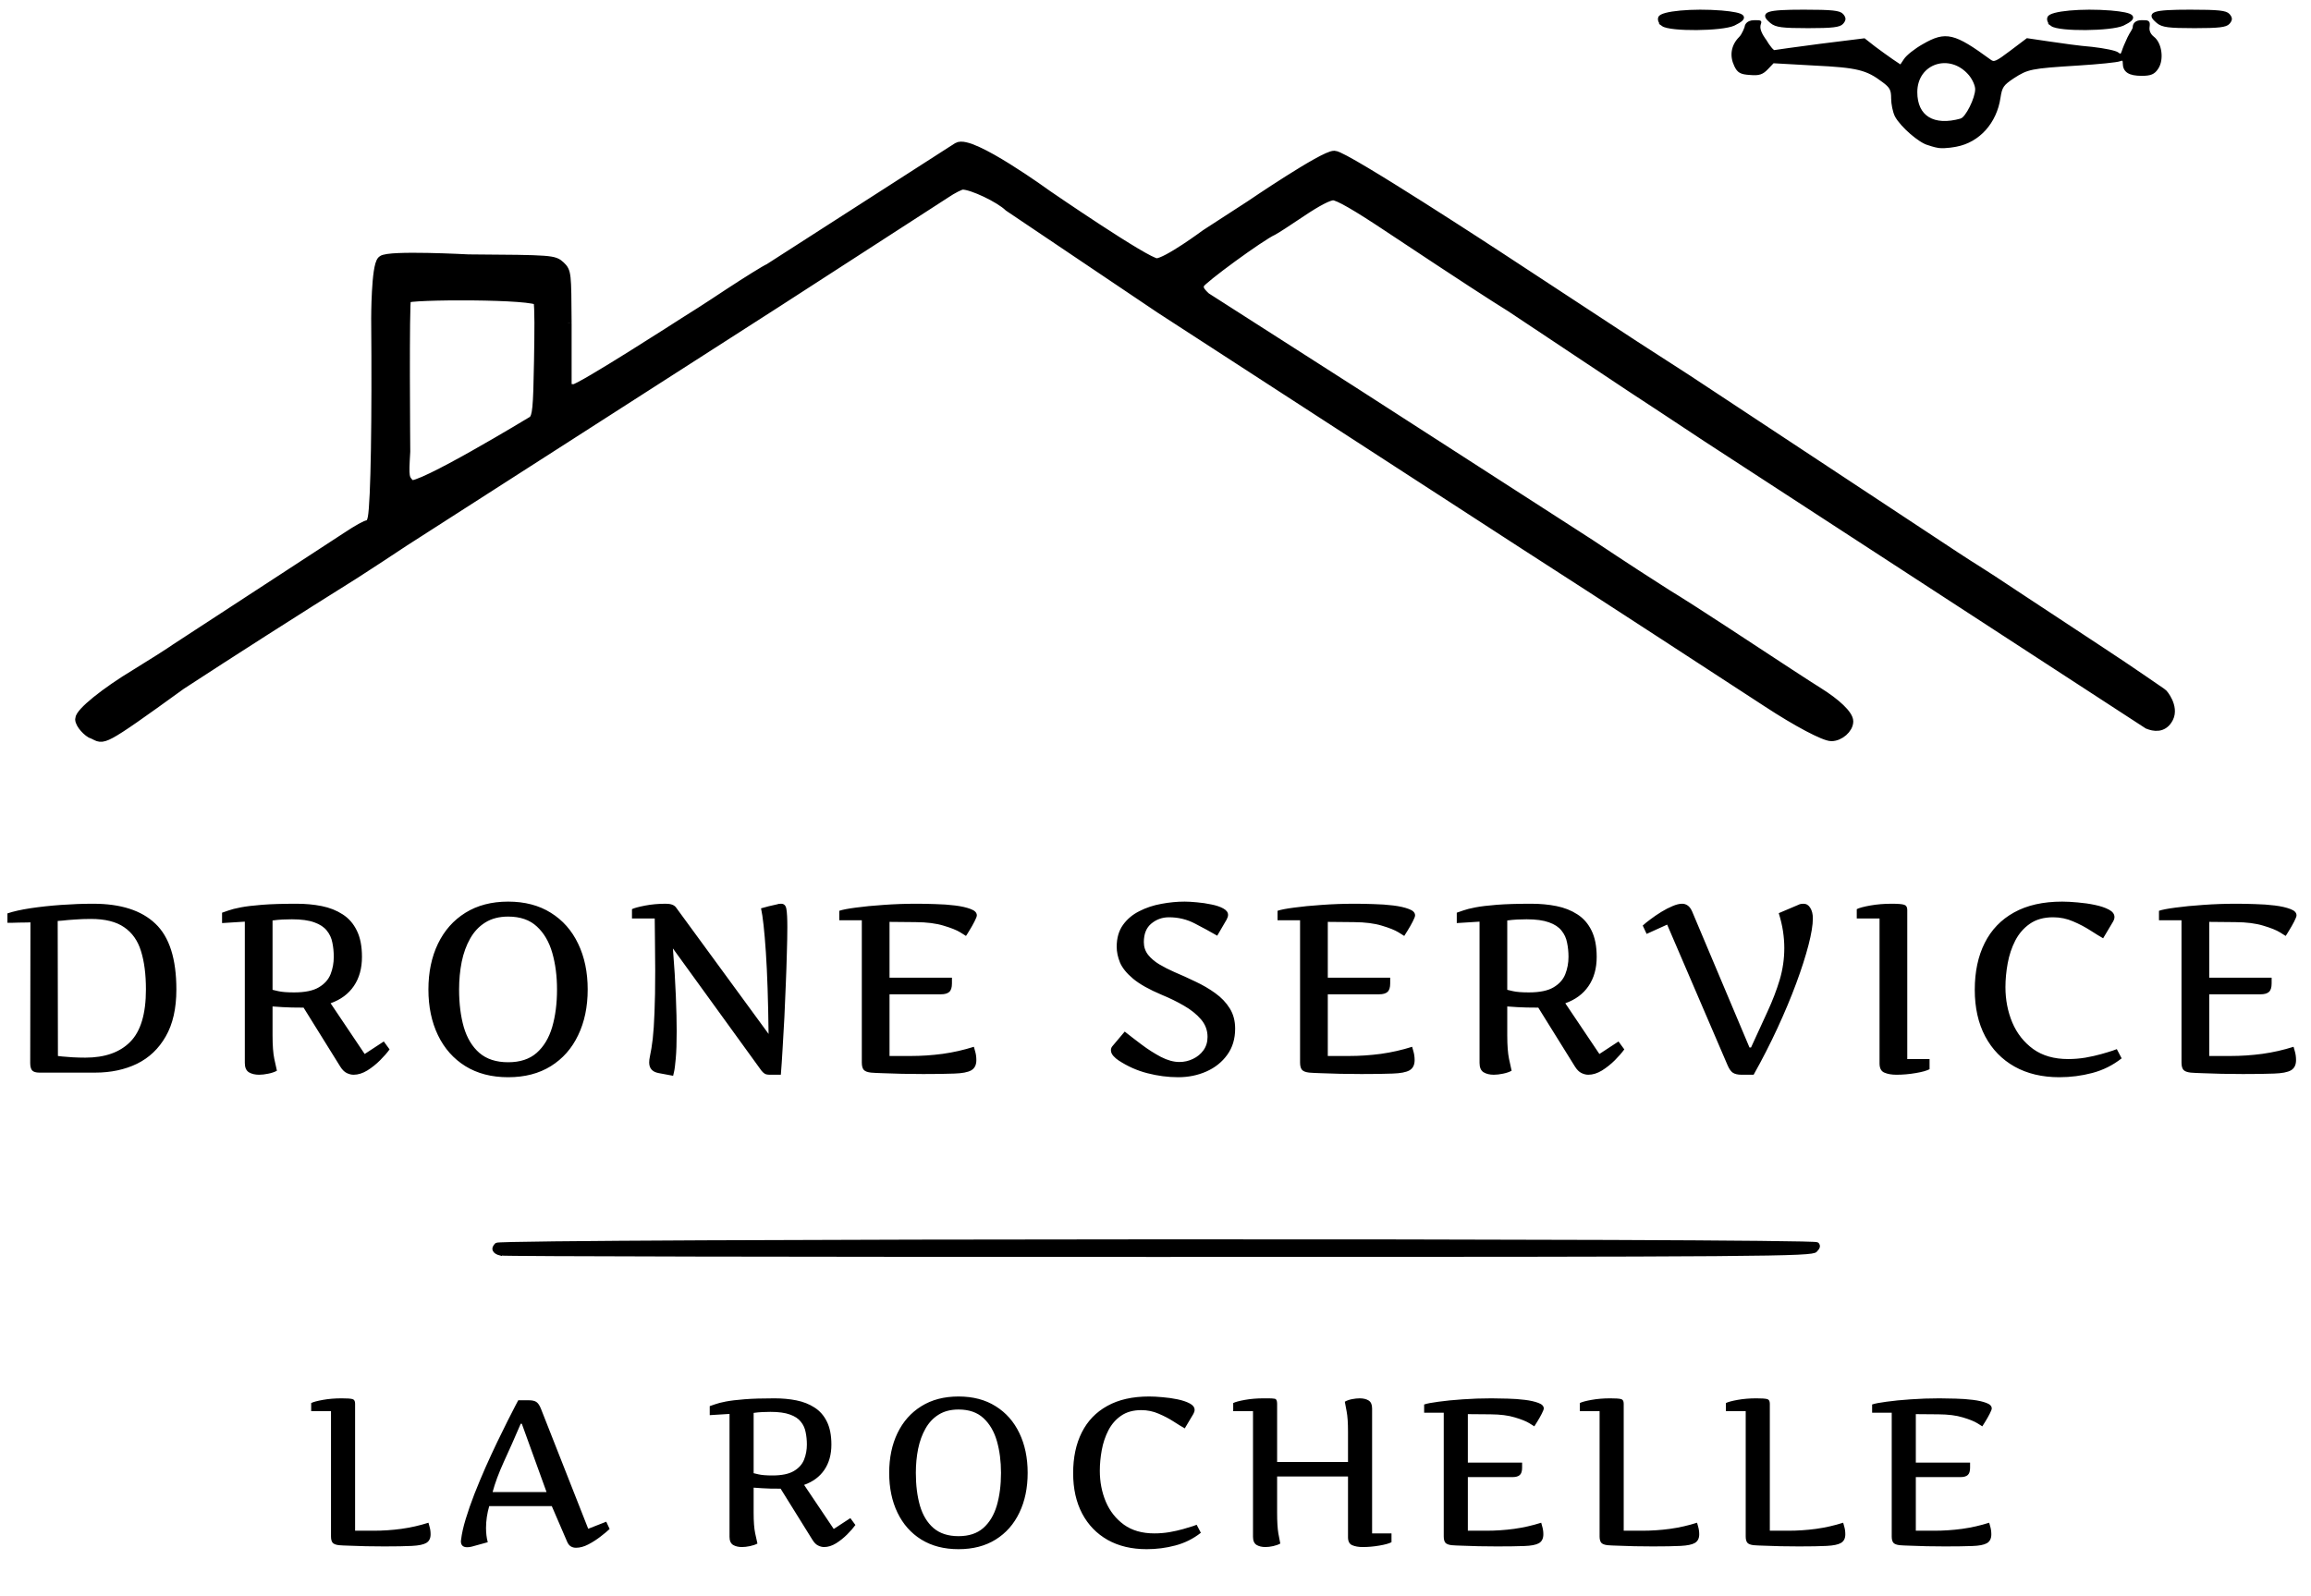 <svg width="110" height="76" viewBox="0 0 110 76" fill="none" xmlns="http://www.w3.org/2000/svg">
<path fill-rule="evenodd" clip-rule="evenodd" d="M4.453 34.952C4.178 34.852 3.828 34.452 3.828 34.242C3.828 33.942 5.018 32.977 6.488 32.092C7.248 31.627 8.113 31.077 8.388 30.882L16.518 25.577C17.008 25.252 17.458 24.992 17.543 25.012C17.628 25.027 17.718 24.862 17.758 24.637C17.898 23.837 17.958 19.987 17.918 15.162C17.918 15.162 17.918 12.677 18.203 12.417C18.488 12.157 22.293 12.362 22.293 12.362C26.303 12.387 26.358 12.402 26.658 12.677C26.943 12.952 26.943 12.992 26.958 15.396L26.958 15.402V18.202C26.958 18.487 27.008 18.542 27.323 18.542C27.638 18.542 32.578 15.357 32.578 15.357C32.813 15.217 33.753 14.617 34.668 14.007C35.583 13.407 36.468 12.857 36.618 12.797C36.618 12.797 44.983 7.417 45.588 7.032C46.193 6.647 49.848 9.307 49.848 9.307C49.848 9.307 54.563 12.547 55.053 12.547C55.543 12.547 57.403 11.167 57.403 11.167L59.523 9.792C59.523 9.792 63.013 7.417 63.513 7.427C64.013 7.437 71.348 12.242 71.348 12.242L77.773 16.457L80.298 18.087L91.553 25.517C92.593 26.207 93.693 26.932 94.018 27.127C94.343 27.327 95.183 27.877 95.893 28.352C96.603 28.817 98.418 30.017 99.928 31.012C101.443 32.002 102.833 32.982 102.893 33.012C102.953 33.042 103.453 33.667 103.203 34.167C102.953 34.667 102.518 34.567 102.253 34.462L81.293 20.822C79.993 19.957 78.353 18.882 77.668 18.432L71.913 14.602C71.028 14.052 69.773 13.242 66.173 10.852C64.563 9.777 63.708 9.287 63.458 9.287C63.233 9.287 62.683 9.572 61.933 10.077C61.283 10.517 60.683 10.902 60.583 10.952C60.008 11.202 57.173 13.277 57.083 13.502C56.998 13.727 57.058 13.867 57.383 14.167L64.438 18.682L75.653 25.907C77.168 26.922 78.813 27.982 79.313 28.297C79.813 28.597 81.078 29.407 82.128 30.097C84.828 31.872 86.078 32.687 86.513 32.957C87.398 33.507 87.963 34.057 87.963 34.347C87.963 34.672 87.553 35.037 87.173 35.037C86.848 35.037 85.563 34.362 84.138 33.427C76.238 28.277 73.738 26.667 72.638 25.962L55.253 14.687L48.033 9.827C47.593 9.402 46.283 8.777 45.818 8.777C45.708 8.777 45.328 8.967 44.983 9.202L36.908 14.422L19.228 25.767C18.628 26.167 17.563 26.867 16.878 27.307C14.078 29.057 10.953 31.057 8.603 32.592C4.703 35.417 4.953 35.167 4.453 34.942V34.952ZM25.668 17.197C25.628 19.472 25.593 19.812 25.393 20.037C25.393 20.037 19.843 23.407 19.528 23.097C19.213 22.787 19.203 22.747 19.278 21.497C19.278 21.497 19.218 14.367 19.318 14.182C19.418 13.997 25.583 13.977 25.643 14.322C25.703 14.667 25.693 15.757 25.668 17.197Z" fill="black"/>
<path d="M26.958 15.402C26.958 16.752 26.958 18.002 26.958 18.202M26.958 15.402L26.958 15.396M26.958 15.402V18.202M26.958 15.402C26.958 15.4 26.958 15.398 26.958 15.396M26.958 18.202C26.958 18.487 27.008 18.542 27.323 18.542C27.638 18.542 32.578 15.357 32.578 15.357C32.813 15.217 33.753 14.617 34.668 14.007C35.583 13.407 36.468 12.857 36.618 12.797C36.618 12.797 44.983 7.417 45.588 7.032C46.193 6.647 49.848 9.307 49.848 9.307C49.848 9.307 54.563 12.547 55.053 12.547C55.543 12.547 57.403 11.167 57.403 11.167L59.523 9.792C59.523 9.792 63.013 7.417 63.513 7.427C64.013 7.437 71.348 12.242 71.348 12.242L77.773 16.457L80.298 18.087L91.553 25.517C92.593 26.207 93.693 26.932 94.018 27.127C94.343 27.327 95.183 27.877 95.893 28.352C96.603 28.817 98.418 30.017 99.928 31.012C101.443 32.002 102.833 32.982 102.893 33.012C102.953 33.042 103.453 33.667 103.203 34.167C102.953 34.667 102.518 34.567 102.253 34.462L81.293 20.822C79.993 19.957 78.353 18.882 77.668 18.432L71.913 14.602C71.028 14.052 69.773 13.242 66.173 10.852C64.563 9.777 63.708 9.287 63.458 9.287C63.233 9.287 62.683 9.572 61.933 10.077C61.283 10.517 60.683 10.902 60.583 10.952C60.008 11.202 57.173 13.277 57.083 13.502C56.998 13.727 57.058 13.867 57.383 14.167L64.438 18.682L75.653 25.907C77.168 26.922 78.813 27.982 79.313 28.297C79.813 28.597 81.078 29.407 82.128 30.097C84.828 31.872 86.078 32.687 86.513 32.957C87.398 33.507 87.963 34.057 87.963 34.347C87.963 34.672 87.553 35.037 87.173 35.037C86.848 35.037 85.563 34.362 84.138 33.427C76.238 28.277 73.738 26.667 72.638 25.962L55.253 14.687L48.033 9.827C47.593 9.402 46.283 8.777 45.818 8.777C45.708 8.777 45.328 8.967 44.983 9.202L36.908 14.422L19.228 25.767C18.628 26.167 17.563 26.867 16.878 27.307C14.078 29.057 10.953 31.057 8.603 32.592C4.703 35.417 4.953 35.167 4.453 34.942V34.952C4.178 34.852 3.828 34.452 3.828 34.242C3.828 33.942 5.018 32.977 6.488 32.092C7.248 31.627 8.113 31.077 8.388 30.882L16.518 25.577C17.008 25.252 17.458 24.992 17.543 25.012C17.628 25.027 17.718 24.862 17.758 24.637C17.898 23.837 17.958 19.987 17.918 15.162C17.918 15.162 17.918 12.677 18.203 12.417C18.488 12.157 22.293 12.362 22.293 12.362C26.303 12.387 26.358 12.402 26.658 12.677C26.943 12.952 26.943 12.992 26.958 15.396M25.393 20.037C25.593 19.812 25.628 19.472 25.668 17.197C25.693 15.757 25.703 14.667 25.643 14.322C25.583 13.977 19.418 13.997 19.318 14.182C19.218 14.367 19.278 21.497 19.278 21.497C19.203 22.747 19.213 22.787 19.528 23.097C19.843 23.407 25.393 20.037 25.393 20.037Z" stroke="black" stroke-width="0.5"/>
<path d="M94.443 4.308C94.368 4.108 94.253 3.858 94.193 3.743C94.128 3.618 94.083 3.403 94.083 3.253C94.083 3.038 94.133 3.003 94.368 3.063C94.518 3.113 94.793 3.173 94.993 3.213C95.183 3.263 95.333 3.338 95.333 3.388C95.333 3.513 94.708 4.638 94.633 4.638C94.608 4.638 94.523 4.488 94.443 4.298V4.308Z" fill="black"/>
<path d="M90.453 4.408C90.453 4.343 90.313 4.173 90.138 4.008C89.638 3.518 89.728 3.268 90.388 3.268C90.898 3.268 90.953 3.293 90.953 3.583C90.953 3.933 90.703 4.523 90.553 4.523C90.503 4.523 90.453 4.473 90.453 4.413V4.408Z" fill="black"/>
<path d="M82.903 2.988C82.703 2.688 82.713 2.488 82.988 1.938C83.178 1.513 83.388 1.588 83.813 2.198C84.163 2.708 84.178 2.763 83.973 2.938C83.863 3.038 83.608 3.163 83.423 3.213C83.163 3.278 83.048 3.238 82.898 2.988H82.903Z" fill="black"/>
<path d="M101.538 3.048C101.263 2.748 101.278 2.288 101.578 1.923C101.778 1.673 101.853 1.663 102.068 1.798C102.208 1.883 102.383 2.098 102.443 2.288C102.678 2.978 102.003 3.563 101.543 3.048H101.538Z" fill="black"/>
<path d="M88.268 2.933C88.128 2.908 87.858 2.823 87.668 2.743C87.353 2.618 87.343 2.583 87.518 2.483C88.018 2.208 88.478 2.158 88.843 2.343C89.333 2.593 89.343 3.018 88.868 3.008C88.668 2.993 88.403 2.968 88.268 2.933Z" fill="black"/>
<path d="M95.953 2.873C95.953 2.773 96.093 2.573 96.238 2.408C96.588 2.093 97.163 2.083 97.588 2.408C97.863 2.608 97.863 2.623 97.628 2.748C97.503 2.813 97.063 2.908 96.678 2.963C96.093 3.038 95.953 3.028 95.953 2.878V2.873Z" fill="black"/>
<path fill-rule="evenodd" clip-rule="evenodd" d="M91.793 6.853C91.383 6.753 90.518 6.003 90.253 5.518C90.153 5.318 90.078 4.943 90.078 4.683C90.078 4.273 90.013 4.133 89.638 3.858C88.863 3.273 88.428 3.158 86.353 3.058L84.393 2.948L84.108 3.248C83.883 3.483 83.733 3.548 83.308 3.508C82.858 3.483 82.743 3.408 82.608 3.123C82.383 2.658 82.453 2.178 82.828 1.803C82.988 1.643 83.103 1.293 83.103 1.293C83.103 1.293 83.103 1.023 83.513 1.023C83.923 1.023 83.728 1.023 83.728 1.293C83.728 1.563 84.013 1.923 84.013 1.923C84.188 2.223 84.388 2.463 84.453 2.448C84.518 2.433 85.503 2.298 86.643 2.148L88.733 1.888L89.198 2.253C89.448 2.443 89.848 2.728 90.063 2.878L90.473 3.153L90.673 2.853C90.783 2.678 91.183 2.363 91.558 2.153C92.623 1.538 93.008 1.643 94.718 2.893C94.918 3.043 95.043 2.978 95.718 2.468L96.493 1.883L97.508 2.033C98.073 2.118 98.993 2.248 99.573 2.293C100.148 2.358 100.698 2.468 100.798 2.553C100.938 2.663 100.988 2.638 101.048 2.468C101.088 2.328 101.208 2.043 101.323 1.803C101.433 1.568 101.578 1.408 101.578 1.293C101.578 1.153 101.673 1.023 101.938 1.023L101.955 1.023C102.264 1.023 102.288 1.023 102.253 1.293C102.228 1.483 102.318 1.668 102.478 1.793C102.843 2.068 102.943 2.833 102.678 3.233C102.518 3.483 102.363 3.548 101.938 3.548C101.353 3.548 101.103 3.388 101.103 3.008C101.103 2.833 101.053 2.793 100.888 2.858C100.763 2.908 99.873 2.998 98.913 3.058C96.663 3.198 96.503 3.233 95.823 3.673C95.313 4.013 95.238 4.123 95.158 4.648C94.983 5.823 94.183 6.723 93.108 6.923C93.108 6.923 92.6 7.027 92.278 6.983C92.084 6.956 91.793 6.853 91.793 6.853ZM94.078 4.248C94.078 4.683 93.613 5.623 93.353 5.698L93.348 5.703C92.023 6.078 91.198 5.563 91.198 4.388C91.198 2.963 92.823 2.428 93.763 3.538C93.938 3.748 94.078 4.058 94.078 4.248ZM94.493 3.773C94.343 3.388 94.453 3.283 94.793 3.498C94.888 3.558 94.888 3.658 94.778 3.873C94.633 4.148 94.633 4.148 94.493 3.773ZM90.253 3.538C90.363 3.363 90.703 3.513 90.703 3.713C90.703 3.808 90.658 3.908 90.593 3.948C90.443 4.048 90.168 3.688 90.253 3.538ZM83.513 2.298C83.568 2.463 83.663 2.623 83.728 2.663V2.658C83.788 2.698 83.688 2.798 83.513 2.873C83.153 3.033 83.028 2.883 83.103 2.383C83.148 1.998 83.413 1.948 83.513 2.298ZM102.093 2.163C102.153 2.263 102.193 2.478 102.178 2.638V2.643C102.138 2.988 101.943 3.093 101.728 2.878C101.518 2.663 101.543 2.338 101.778 2.138C101.943 2.013 101.993 2.013 102.093 2.163ZM88.288 2.543C88.503 2.543 88.723 2.588 88.763 2.653V2.658C88.848 2.798 88.803 2.798 88.263 2.658L87.888 2.558L88.288 2.543ZM96.558 2.528C96.713 2.448 96.923 2.438 97.098 2.513L97.093 2.518C97.348 2.603 97.323 2.628 96.858 2.668C96.258 2.728 96.218 2.718 96.558 2.528Z" fill="black"/>
<path fill-rule="evenodd" clip-rule="evenodd" d="M94.493 3.773C94.343 3.388 94.453 3.283 94.793 3.498C94.888 3.558 94.888 3.658 94.778 3.873C94.633 4.148 94.633 4.148 94.493 3.773ZM90.253 3.538C90.363 3.363 90.703 3.513 90.703 3.713C90.703 3.808 90.658 3.908 90.593 3.948C90.443 4.048 90.168 3.688 90.253 3.538ZM83.513 2.298C83.568 2.463 83.663 2.623 83.728 2.663V2.658C83.788 2.698 83.688 2.798 83.513 2.873C83.153 3.033 83.028 2.883 83.103 2.383C83.148 1.998 83.413 1.948 83.513 2.298ZM102.093 2.163C102.153 2.263 102.193 2.478 102.178 2.638V2.643C102.138 2.988 101.943 3.093 101.728 2.878C101.518 2.663 101.543 2.338 101.778 2.138C101.943 2.013 101.993 2.013 102.093 2.163ZM88.288 2.543C88.503 2.543 88.723 2.588 88.763 2.653V2.658C88.848 2.798 88.803 2.798 88.263 2.658L87.888 2.558L88.288 2.543ZM96.558 2.528C96.713 2.448 96.923 2.438 97.098 2.513L97.093 2.518C97.348 2.603 97.323 2.628 96.858 2.668C96.258 2.728 96.218 2.718 96.558 2.528Z" fill="black"/>
<path d="M101.938 1.023C101.673 1.023 101.578 1.153 101.578 1.293C101.578 1.408 101.433 1.568 101.323 1.803C101.208 2.043 101.088 2.328 101.048 2.468C100.988 2.638 100.938 2.663 100.798 2.553C100.698 2.468 100.148 2.358 99.573 2.293C98.993 2.248 98.073 2.118 97.508 2.033L96.493 1.883L95.718 2.468C95.043 2.978 94.918 3.043 94.718 2.893C93.008 1.643 92.623 1.538 91.558 2.153C91.183 2.363 90.783 2.678 90.673 2.853L90.473 3.153L90.063 2.878C89.848 2.728 89.448 2.443 89.198 2.253L88.733 1.888L86.643 2.148C85.503 2.298 84.518 2.433 84.453 2.448C84.388 2.463 84.188 2.223 84.013 1.923C84.013 1.923 83.728 1.563 83.728 1.293C83.728 1.023 83.923 1.023 83.513 1.023C83.103 1.023 83.103 1.293 83.103 1.293C83.103 1.293 82.988 1.643 82.828 1.803C82.453 2.178 82.383 2.658 82.608 3.123C82.743 3.408 82.858 3.483 83.308 3.508C83.733 3.548 83.883 3.483 84.108 3.248L84.393 2.948L86.353 3.058C88.428 3.158 88.863 3.273 89.638 3.858C90.013 4.133 90.078 4.273 90.078 4.683C90.078 4.943 90.153 5.318 90.253 5.518C90.518 6.003 91.383 6.753 91.793 6.853C91.793 6.853 92.084 6.956 92.278 6.983C92.6 7.027 93.108 6.923 93.108 6.923C94.183 6.723 94.983 5.823 95.158 4.648C95.238 4.123 95.313 4.013 95.823 3.673C96.503 3.233 96.663 3.198 98.913 3.058C99.873 2.998 100.763 2.908 100.888 2.858C101.053 2.793 101.103 2.833 101.103 3.008C101.103 3.388 101.353 3.548 101.938 3.548C102.363 3.548 102.518 3.483 102.678 3.233C102.943 2.833 102.843 2.068 102.478 1.793C102.318 1.668 102.228 1.483 102.253 1.293C102.288 1.023 102.264 1.023 101.955 1.023M101.938 1.023L101.955 1.023M101.938 1.023C101.944 1.023 101.95 1.023 101.955 1.023M93.353 5.698C93.613 5.623 94.078 4.683 94.078 4.248C94.078 4.058 93.938 3.748 93.763 3.538C92.823 2.428 91.198 2.963 91.198 4.388C91.198 5.563 92.023 6.078 93.348 5.703L93.353 5.698ZM94.793 3.498C94.453 3.283 94.343 3.388 94.493 3.773C94.633 4.148 94.633 4.148 94.778 3.873C94.888 3.658 94.888 3.558 94.793 3.498ZM90.703 3.713C90.703 3.513 90.363 3.363 90.253 3.538C90.168 3.688 90.443 4.048 90.593 3.948C90.658 3.908 90.703 3.808 90.703 3.713ZM83.728 2.663C83.663 2.623 83.568 2.463 83.513 2.298C83.413 1.948 83.148 1.998 83.103 2.383C83.028 2.883 83.153 3.033 83.513 2.873C83.688 2.798 83.788 2.698 83.728 2.658V2.663ZM102.178 2.638C102.193 2.478 102.153 2.263 102.093 2.163C101.993 2.013 101.943 2.013 101.778 2.138C101.543 2.338 101.518 2.663 101.728 2.878C101.943 3.093 102.138 2.988 102.178 2.643V2.638ZM88.763 2.653C88.723 2.588 88.503 2.543 88.288 2.543L87.888 2.558L88.263 2.658C88.803 2.798 88.848 2.798 88.763 2.658V2.653ZM97.098 2.513C96.923 2.438 96.713 2.448 96.558 2.528C96.218 2.718 96.258 2.728 96.858 2.668C97.323 2.628 97.348 2.603 97.093 2.518L97.098 2.513Z" stroke="black" stroke-width="0.125"/>
<path d="M79.143 1.187C79.018 1.102 78.943 0.937 78.993 0.837C79.078 0.587 80.578 0.452 81.943 0.562C83.068 0.662 83.233 0.822 82.528 1.162C81.963 1.422 79.493 1.447 79.138 1.187H79.143Z" fill="black" stroke="black" stroke-width="0.125"/>
<path d="M102.703 1.048C102.178 0.623 102.478 0.523 104.253 0.523C105.588 0.523 105.953 0.563 106.078 0.713C106.203 0.863 106.203 0.938 106.078 1.088C105.953 1.238 105.603 1.278 104.453 1.278C103.218 1.278 102.938 1.238 102.703 1.053V1.048Z" fill="black" stroke="black" stroke-width="0.125"/>
<path d="M84.311 1.048C83.786 0.623 84.086 0.523 85.861 0.523C87.196 0.523 87.561 0.563 87.686 0.713C87.811 0.863 87.811 0.938 87.686 1.088C87.561 1.238 87.211 1.278 86.061 1.278C84.826 1.278 84.546 1.238 84.311 1.053V1.048Z" fill="black" stroke="black" stroke-width="0.125"/>
<path d="M0.354 43.488C0.642 43.391 1.011 43.309 1.46 43.241C1.913 43.174 2.398 43.121 2.914 43.084C3.435 43.047 3.942 43.028 4.436 43.028C5.746 43.028 6.733 43.344 7.395 43.977C8.062 44.606 8.395 45.65 8.395 47.11C8.395 48.016 8.226 48.761 7.889 49.345C7.556 49.929 7.1 50.363 6.519 50.648C5.939 50.928 5.276 51.069 4.531 51.069H1.875C1.707 51.069 1.591 51.033 1.527 50.962C1.467 50.887 1.438 50.769 1.438 50.608L1.449 43.915C1.449 43.915 1.394 43.917 1.286 43.921C1.177 43.921 1.05 43.922 0.904 43.926C0.762 43.93 0.635 43.934 0.522 43.937C0.414 43.937 0.358 43.937 0.354 43.937V43.488ZM2.757 50.277C2.757 50.277 2.823 50.285 2.954 50.3C3.085 50.311 3.249 50.324 3.448 50.339C3.65 50.35 3.854 50.356 4.06 50.356C4.992 50.356 5.705 50.105 6.199 49.603C6.697 49.102 6.946 48.27 6.946 47.11C6.946 46.388 6.867 45.777 6.71 45.279C6.557 44.782 6.289 44.404 5.907 44.145C5.529 43.883 5.001 43.752 4.324 43.752C4.062 43.752 3.809 43.761 3.566 43.78C3.326 43.795 3.13 43.812 2.976 43.831C2.823 43.846 2.746 43.851 2.746 43.848L2.757 50.277ZM17.358 50.182L18.268 49.586L18.543 49.963C18.431 50.12 18.281 50.292 18.094 50.479C17.907 50.666 17.703 50.829 17.482 50.968C17.261 51.102 17.044 51.17 16.831 51.17C16.722 51.17 16.612 51.142 16.499 51.086C16.391 51.033 16.29 50.932 16.196 50.782L14.45 47.975C14.356 47.975 14.169 47.973 13.888 47.969C13.607 47.962 13.302 47.945 12.973 47.919V49.3C12.973 49.775 13.001 50.148 13.057 50.417C13.117 50.683 13.158 50.87 13.181 50.979C13.072 51.039 12.936 51.086 12.771 51.119C12.61 51.153 12.464 51.17 12.333 51.17C12.138 51.17 11.975 51.131 11.844 51.052C11.717 50.97 11.653 50.822 11.653 50.608V43.881L10.57 43.949V43.455C10.645 43.428 10.748 43.393 10.879 43.348C11.013 43.299 11.206 43.251 11.457 43.202C11.711 43.153 12.052 43.112 12.479 43.078C12.906 43.045 13.45 43.028 14.113 43.028C14.54 43.028 14.94 43.065 15.315 43.14C15.689 43.215 16.02 43.346 16.308 43.533C16.597 43.717 16.821 43.973 16.982 44.302C17.147 44.632 17.229 45.051 17.229 45.56C17.229 46.107 17.1 46.569 16.842 46.947C16.587 47.322 16.219 47.595 15.736 47.767L17.358 50.182ZM12.973 47.127C12.973 47.127 13.061 47.148 13.237 47.189C13.413 47.23 13.667 47.25 14.001 47.25C14.513 47.25 14.905 47.17 15.174 47.009C15.447 46.848 15.635 46.638 15.736 46.38C15.837 46.122 15.887 45.849 15.887 45.56C15.887 45.321 15.865 45.094 15.82 44.881C15.779 44.664 15.691 44.473 15.556 44.308C15.425 44.14 15.227 44.009 14.961 43.915C14.695 43.818 14.339 43.769 13.894 43.769C13.755 43.769 13.606 43.773 13.445 43.78C13.287 43.788 13.13 43.803 12.973 43.825V47.127ZM27.973 47.11C27.973 47.934 27.822 48.66 27.518 49.289C27.219 49.918 26.786 50.408 26.221 50.76C25.656 51.112 24.978 51.288 24.188 51.288C23.398 51.288 22.719 51.112 22.15 50.76C21.585 50.408 21.151 49.918 20.847 49.289C20.544 48.66 20.392 47.934 20.392 47.11C20.392 46.286 20.544 45.56 20.847 44.931C21.151 44.302 21.585 43.812 22.15 43.46C22.719 43.105 23.398 42.927 24.188 42.927C24.978 42.927 25.656 43.105 26.221 43.46C26.786 43.812 27.219 44.302 27.518 44.931C27.822 45.56 27.973 46.286 27.973 47.11ZM21.852 47.11C21.852 47.784 21.927 48.383 22.077 48.907C22.231 49.427 22.478 49.835 22.818 50.131C23.163 50.427 23.619 50.575 24.188 50.575C24.754 50.575 25.205 50.427 25.542 50.131C25.882 49.832 26.129 49.422 26.283 48.901C26.436 48.377 26.513 47.78 26.513 47.11C26.513 46.474 26.438 45.893 26.288 45.369C26.139 44.845 25.894 44.426 25.553 44.111C25.216 43.797 24.761 43.64 24.188 43.64C23.762 43.64 23.398 43.733 23.099 43.921C22.803 44.104 22.564 44.359 22.38 44.684C22.197 45.006 22.062 45.377 21.976 45.796C21.894 46.212 21.852 46.65 21.852 47.11ZM32.175 43.202L36.583 49.227C36.564 47.64 36.521 46.343 36.454 45.336C36.386 44.325 36.31 43.629 36.224 43.247C36.231 43.247 36.28 43.234 36.37 43.208C36.459 43.178 36.667 43.127 36.993 43.056C37.03 43.037 37.092 43.028 37.178 43.028C37.321 43.028 37.405 43.112 37.431 43.281C37.461 43.445 37.476 43.733 37.476 44.145C37.476 44.497 37.468 44.907 37.453 45.375C37.442 45.839 37.425 46.333 37.403 46.857C37.384 47.378 37.362 47.9 37.336 48.424C37.309 48.948 37.281 49.446 37.251 49.918C37.225 50.389 37.197 50.807 37.167 51.17H36.65C36.534 51.17 36.45 51.153 36.398 51.119C36.345 51.086 36.295 51.039 36.246 50.979L32.029 45.156C32.096 45.991 32.143 46.745 32.169 47.419C32.196 48.089 32.209 48.647 32.209 49.092C32.209 49.657 32.194 50.096 32.164 50.406C32.138 50.713 32.11 50.926 32.08 51.046C32.053 51.162 32.04 51.22 32.04 51.22L31.35 51.091C31.05 51.035 30.9 50.867 30.9 50.586C30.9 50.496 30.912 50.401 30.934 50.3C30.986 50.064 31.031 49.785 31.069 49.463C31.106 49.141 31.134 48.722 31.153 48.205C31.176 47.685 31.187 47.015 31.187 46.195C31.187 45.712 31.183 45.274 31.176 44.881C31.168 44.488 31.164 44.104 31.164 43.73H30.081V43.286C30.185 43.234 30.391 43.178 30.698 43.118C31.005 43.058 31.337 43.028 31.692 43.028C31.928 43.028 32.089 43.086 32.175 43.202ZM41.459 51.069C41.287 51.05 41.171 51.005 41.111 50.934C41.051 50.863 41.021 50.747 41.021 50.586V43.814H39.948V43.365C40.098 43.312 40.36 43.262 40.734 43.213C41.109 43.161 41.549 43.118 42.054 43.084C42.563 43.047 43.089 43.028 43.632 43.028C43.898 43.028 44.194 43.033 44.519 43.045C44.849 43.052 45.163 43.075 45.462 43.112C45.762 43.149 46.009 43.206 46.204 43.281C46.398 43.352 46.496 43.453 46.496 43.584C46.496 43.632 46.458 43.73 46.383 43.876C46.309 44.022 46.228 44.164 46.142 44.302C46.06 44.441 46.005 44.527 45.979 44.561C45.979 44.557 45.889 44.501 45.71 44.392C45.534 44.284 45.268 44.177 44.912 44.072C44.56 43.964 44.119 43.907 43.587 43.904L42.34 43.892V46.548H45.311V46.824C45.311 47.018 45.268 47.153 45.182 47.228C45.099 47.303 44.967 47.34 44.783 47.34H42.34V50.277H43.357C43.858 50.277 44.362 50.243 44.867 50.176C45.376 50.105 45.872 49.992 46.355 49.839C46.352 49.839 46.37 49.906 46.411 50.041C46.453 50.176 46.473 50.32 46.473 50.474C46.473 50.706 46.391 50.868 46.226 50.962C46.065 51.052 45.799 51.102 45.429 51.114C45.058 51.129 44.562 51.136 43.941 51.136C43.6 51.136 43.263 51.132 42.93 51.125C42.597 51.117 42.299 51.108 42.037 51.097C41.779 51.089 41.586 51.08 41.459 51.069ZM55.882 46.273C56.219 46.416 56.558 46.569 56.899 46.734C57.243 46.895 57.558 47.078 57.842 47.284C58.13 47.49 58.361 47.731 58.533 48.008C58.705 48.282 58.791 48.604 58.791 48.974C58.791 49.461 58.666 49.877 58.415 50.221C58.168 50.565 57.838 50.829 57.427 51.013C57.015 51.196 56.566 51.288 56.079 51.288C55.592 51.288 55.104 51.224 54.613 51.097C54.127 50.973 53.668 50.769 53.238 50.485C53.155 50.432 53.075 50.363 52.996 50.277C52.917 50.187 52.878 50.096 52.878 50.002C52.878 49.923 52.906 49.854 52.962 49.794L53.535 49.115C53.775 49.306 54.044 49.513 54.344 49.738C54.643 49.963 54.948 50.157 55.259 50.322C55.574 50.483 55.865 50.563 56.135 50.563C56.363 50.563 56.579 50.515 56.781 50.417C56.987 50.32 57.153 50.184 57.281 50.008C57.412 49.828 57.477 49.614 57.477 49.367C57.477 49.053 57.372 48.774 57.163 48.531C56.953 48.287 56.682 48.07 56.348 47.879C56.019 47.688 55.671 47.518 55.304 47.368C54.701 47.114 54.245 46.857 53.934 46.599C53.627 46.341 53.419 46.084 53.311 45.83C53.206 45.572 53.153 45.321 53.153 45.077C53.153 44.662 53.253 44.316 53.451 44.038C53.649 43.761 53.91 43.542 54.231 43.382C54.553 43.217 54.903 43.101 55.282 43.033C55.66 42.962 56.028 42.927 56.388 42.927C56.545 42.927 56.738 42.938 56.966 42.96C57.198 42.979 57.428 43.013 57.657 43.062C57.885 43.106 58.074 43.17 58.224 43.252C58.377 43.335 58.454 43.438 58.454 43.561C58.454 43.621 58.432 43.694 58.387 43.78L57.938 44.55C57.608 44.359 57.254 44.166 56.876 43.971C56.498 43.773 56.086 43.673 55.641 43.673C55.323 43.673 55.044 43.773 54.804 43.971C54.565 44.166 54.445 44.462 54.445 44.858C54.445 45.083 54.512 45.283 54.647 45.459C54.785 45.631 54.963 45.783 55.181 45.914C55.401 46.045 55.635 46.165 55.882 46.273ZM62.319 51.069C62.147 51.05 62.031 51.005 61.971 50.934C61.911 50.863 61.881 50.747 61.881 50.586V43.814H60.809V43.365C60.959 43.312 61.221 43.262 61.595 43.213C61.969 43.161 62.409 43.118 62.914 43.084C63.423 43.047 63.95 43.028 64.492 43.028C64.758 43.028 65.054 43.033 65.379 43.045C65.709 43.052 66.023 43.075 66.323 43.112C66.622 43.149 66.869 43.206 67.064 43.281C67.259 43.352 67.356 43.453 67.356 43.584C67.356 43.632 67.319 43.73 67.244 43.876C67.169 44.022 67.088 44.164 67.002 44.302C66.92 44.441 66.866 44.527 66.84 44.561C66.84 44.557 66.75 44.501 66.57 44.392C66.394 44.284 66.128 44.177 65.773 44.072C65.421 43.964 64.979 43.907 64.447 43.904L63.201 43.892V46.548H66.171V46.824C66.171 47.018 66.128 47.153 66.042 47.228C65.96 47.303 65.827 47.34 65.643 47.34H63.201V50.277H64.217C64.719 50.277 65.222 50.243 65.728 50.176C66.237 50.105 66.733 49.992 67.216 49.839C67.212 49.839 67.231 49.906 67.272 50.041C67.313 50.176 67.334 50.32 67.334 50.474C67.334 50.706 67.251 50.868 67.087 50.962C66.926 51.052 66.66 51.102 66.289 51.114C65.919 51.129 65.423 51.136 64.801 51.136C64.46 51.136 64.124 51.132 63.79 51.125C63.457 51.117 63.16 51.108 62.898 51.097C62.639 51.089 62.447 51.08 62.319 51.069ZM76.129 50.182L77.038 49.586L77.314 49.963C77.201 50.12 77.052 50.292 76.865 50.479C76.677 50.666 76.473 50.829 76.252 50.968C76.031 51.102 75.814 51.17 75.601 51.17C75.493 51.17 75.382 51.142 75.27 51.086C75.161 51.033 75.06 50.932 74.966 50.782L73.22 47.975C73.127 47.975 72.939 47.973 72.659 47.969C72.378 47.962 72.073 47.945 71.743 47.919V49.3C71.743 49.775 71.772 50.148 71.828 50.417C71.888 50.683 71.929 50.87 71.951 50.979C71.843 51.039 71.706 51.086 71.541 51.119C71.38 51.153 71.234 51.17 71.103 51.17C70.909 51.17 70.746 51.131 70.615 51.052C70.487 50.97 70.424 50.822 70.424 50.608V43.881L69.34 43.949V43.455C69.415 43.428 69.518 43.393 69.649 43.348C69.784 43.299 69.977 43.251 70.227 43.202C70.482 43.153 70.823 43.112 71.249 43.078C71.676 43.045 72.221 43.028 72.883 43.028C73.31 43.028 73.711 43.065 74.085 43.14C74.459 43.215 74.791 43.346 75.079 43.533C75.367 43.717 75.592 43.973 75.753 44.302C75.917 44.632 76 45.051 76 45.56C76 46.107 75.871 46.569 75.612 46.947C75.358 47.322 74.989 47.595 74.506 47.767L76.129 50.182ZM71.743 47.127C71.743 47.127 71.831 47.148 72.007 47.189C72.183 47.23 72.438 47.25 72.771 47.25C73.284 47.25 73.675 47.17 73.945 47.009C74.218 46.848 74.405 46.638 74.506 46.38C74.607 46.122 74.658 45.849 74.658 45.56C74.658 45.321 74.635 45.094 74.59 44.881C74.549 44.664 74.461 44.473 74.326 44.308C74.195 44.14 73.997 44.009 73.731 43.915C73.465 43.818 73.11 43.769 72.664 43.769C72.526 43.769 72.376 43.773 72.215 43.78C72.058 43.788 71.901 43.803 71.743 43.825V47.127ZM80.539 43.387L83.273 49.873H83.346C83.631 49.251 83.893 48.68 84.132 48.16C84.372 47.64 84.565 47.136 84.711 46.65C84.857 46.159 84.93 45.654 84.93 45.133C84.93 44.875 84.909 44.609 84.868 44.336C84.827 44.063 84.759 43.776 84.666 43.477L85.576 43.09C85.628 43.063 85.675 43.047 85.716 43.039C85.761 43.032 85.802 43.028 85.839 43.028C85.978 43.028 86.087 43.093 86.165 43.224C86.248 43.352 86.289 43.52 86.289 43.73C86.289 44.04 86.219 44.463 86.081 44.999C85.942 45.534 85.748 46.141 85.497 46.818C85.246 47.496 84.948 48.207 84.604 48.952C84.26 49.697 83.882 50.436 83.47 51.17H82.897C82.717 51.17 82.579 51.138 82.481 51.074C82.388 51.011 82.304 50.891 82.229 50.715L79.354 44.022L78.377 44.465L78.192 44.067C78.285 43.98 78.41 43.879 78.568 43.763C78.725 43.644 78.895 43.528 79.079 43.415C79.262 43.303 79.44 43.211 79.612 43.14C79.788 43.065 79.94 43.028 80.067 43.028C80.164 43.028 80.252 43.056 80.331 43.112C80.409 43.164 80.479 43.256 80.539 43.387ZM89.463 43.73H88.379V43.286C88.495 43.226 88.711 43.168 89.025 43.112C89.34 43.056 89.68 43.028 90.047 43.028C90.347 43.028 90.543 43.045 90.637 43.078C90.734 43.108 90.783 43.189 90.783 43.32V50.423H91.844V50.906C91.713 50.977 91.492 51.039 91.181 51.091C90.871 51.144 90.566 51.17 90.266 51.17C90.038 51.17 89.847 51.136 89.693 51.069C89.54 51.005 89.463 50.859 89.463 50.631V43.73ZM93.996 47.127C93.996 46.266 94.154 45.523 94.468 44.898C94.782 44.269 95.249 43.784 95.866 43.443C96.484 43.099 97.248 42.927 98.157 42.927C98.367 42.927 98.612 42.94 98.893 42.966C99.174 42.989 99.447 43.028 99.713 43.084C99.982 43.14 100.205 43.215 100.381 43.309C100.557 43.402 100.645 43.52 100.645 43.662C100.645 43.73 100.622 43.803 100.577 43.881L100.106 44.673C99.941 44.579 99.737 44.454 99.494 44.297C99.25 44.14 98.979 43.997 98.679 43.87C98.38 43.739 98.062 43.673 97.725 43.673C97.283 43.673 96.914 43.776 96.619 43.982C96.327 44.184 96.095 44.452 95.922 44.785C95.754 45.115 95.634 45.474 95.563 45.864C95.492 46.253 95.456 46.631 95.456 46.998C95.456 47.6 95.565 48.162 95.782 48.682C96.003 49.203 96.334 49.624 96.776 49.946C97.218 50.264 97.772 50.423 98.438 50.423C98.715 50.423 98.99 50.401 99.263 50.356C99.54 50.307 99.791 50.251 100.016 50.187C100.24 50.124 100.42 50.069 100.555 50.024C100.69 49.976 100.757 49.951 100.757 49.951L100.987 50.389C100.568 50.719 100.102 50.951 99.589 51.086C99.08 51.22 98.558 51.288 98.022 51.288C97.203 51.288 96.491 51.119 95.889 50.782C95.286 50.442 94.82 49.961 94.49 49.339C94.161 48.714 93.996 47.977 93.996 47.127ZM104.274 51.069C104.102 51.05 103.986 51.005 103.926 50.934C103.866 50.863 103.836 50.747 103.836 50.586V43.814H102.764V43.365C102.913 43.312 103.175 43.262 103.55 43.213C103.924 43.161 104.364 43.118 104.869 43.084C105.378 43.047 105.904 43.028 106.447 43.028C106.713 43.028 107.009 43.033 107.334 43.045C107.664 43.052 107.978 43.075 108.278 43.112C108.577 43.149 108.824 43.206 109.019 43.281C109.214 43.352 109.311 43.453 109.311 43.584C109.311 43.632 109.273 43.73 109.199 43.876C109.124 44.022 109.043 44.164 108.957 44.302C108.875 44.441 108.82 44.527 108.794 44.561C108.794 44.557 108.704 44.501 108.525 44.392C108.349 44.284 108.083 44.177 107.727 44.072C107.375 43.964 106.934 43.907 106.402 43.904L105.156 43.892V46.548H108.126V46.824C108.126 47.018 108.083 47.153 107.997 47.228C107.915 47.303 107.782 47.34 107.598 47.34H105.156V50.277H106.172C106.674 50.277 107.177 50.243 107.682 50.176C108.192 50.105 108.688 49.992 109.17 49.839C109.167 49.839 109.185 49.906 109.227 50.041C109.268 50.176 109.288 50.32 109.288 50.474C109.288 50.706 109.206 50.868 109.041 50.962C108.88 51.052 108.615 51.102 108.244 51.114C107.873 51.129 107.377 51.136 106.756 51.136C106.415 51.136 106.078 51.132 105.745 51.125C105.412 51.117 105.114 51.108 104.852 51.097C104.594 51.089 104.401 51.08 104.274 51.069Z" fill="black"/>
<path d="M23.828 59.722C23.478 59.637 23.403 59.437 23.628 59.232C23.878 59.032 86.303 59.007 86.503 59.207C86.603 59.307 86.578 59.407 86.428 59.557C86.228 59.757 84.338 59.782 55.153 59.782C38.078 59.782 23.978 59.757 23.828 59.717V59.722Z" fill="black" stroke="black" stroke-width="0.125"/>
<path d="M16.902 72.88H17.786C18.222 72.88 18.66 72.851 19.1 72.792C19.542 72.731 19.974 72.633 20.394 72.499C20.39 72.499 20.407 72.558 20.442 72.675C20.478 72.792 20.496 72.918 20.496 73.051C20.496 73.243 20.428 73.38 20.291 73.461C20.158 73.54 19.93 73.587 19.607 73.603C19.288 73.619 18.851 73.627 18.294 73.627C17.998 73.627 17.705 73.624 17.415 73.618C17.125 73.611 16.866 73.603 16.639 73.593C16.414 73.587 16.246 73.579 16.136 73.569C15.986 73.552 15.885 73.513 15.833 73.452C15.781 73.39 15.755 73.289 15.755 73.149V67.187H14.812V66.801C14.913 66.749 15.101 66.699 15.374 66.65C15.648 66.601 15.944 66.577 16.263 66.577C16.513 66.577 16.683 66.588 16.77 66.611C16.858 66.63 16.902 66.704 16.902 66.831V72.88ZM26.264 71.708H23.286C23.185 72.06 23.134 72.407 23.134 72.749C23.134 72.869 23.141 72.986 23.154 73.1C23.167 73.214 23.188 73.323 23.217 73.427L22.456 73.637C22.378 73.657 22.304 73.666 22.236 73.666C22.037 73.666 21.938 73.57 21.938 73.378C21.938 73.362 21.94 73.349 21.943 73.339C21.946 73.326 21.948 73.313 21.948 73.3C21.98 73.02 22.054 72.693 22.168 72.319C22.282 71.944 22.42 71.547 22.583 71.127C22.749 70.707 22.924 70.286 23.11 69.863C23.299 69.44 23.484 69.037 23.667 68.657C23.852 68.273 24.02 67.932 24.169 67.636C24.319 67.337 24.44 67.101 24.531 66.928C24.622 66.756 24.668 66.669 24.668 66.669H25.166C25.328 66.669 25.449 66.695 25.527 66.748C25.608 66.8 25.682 66.907 25.747 67.07L27.998 72.787L28.857 72.451L29.018 72.797C28.911 72.898 28.766 73.019 28.584 73.159C28.405 73.299 28.212 73.422 28.007 73.53C27.802 73.637 27.605 73.691 27.417 73.691C27.326 73.691 27.244 73.67 27.172 73.627C27.101 73.585 27.042 73.512 26.997 73.408L26.264 71.708ZM24.785 67.787C24.502 68.448 24.235 69.051 23.984 69.594C23.737 70.138 23.558 70.62 23.447 71.04H26.015L24.838 67.787H24.785ZM39.685 72.797L40.476 72.28L40.716 72.607C40.618 72.744 40.488 72.893 40.325 73.056C40.162 73.219 39.985 73.361 39.793 73.481C39.601 73.598 39.412 73.657 39.226 73.657C39.132 73.657 39.036 73.632 38.938 73.583C38.844 73.538 38.756 73.45 38.675 73.32L37.156 70.878C37.075 70.878 36.912 70.877 36.668 70.874C36.424 70.867 36.158 70.852 35.872 70.829V72.031C35.872 72.444 35.896 72.768 35.945 73.002C35.997 73.234 36.033 73.396 36.053 73.491C35.958 73.543 35.839 73.583 35.696 73.613C35.556 73.642 35.429 73.657 35.315 73.657C35.146 73.657 35.004 73.623 34.89 73.554C34.78 73.483 34.724 73.354 34.724 73.168V67.319L33.782 67.377V66.948C33.847 66.925 33.937 66.894 34.051 66.855C34.168 66.813 34.335 66.77 34.553 66.728C34.775 66.686 35.071 66.65 35.442 66.621C35.813 66.591 36.287 66.577 36.863 66.577C37.234 66.577 37.583 66.609 37.908 66.674C38.233 66.739 38.522 66.853 38.772 67.016C39.023 67.176 39.218 67.398 39.358 67.685C39.501 67.972 39.573 68.336 39.573 68.779C39.573 69.254 39.461 69.656 39.236 69.985C39.015 70.31 38.694 70.548 38.274 70.698L39.685 72.797ZM35.872 70.141C35.872 70.141 35.948 70.159 36.101 70.195C36.254 70.231 36.476 70.249 36.765 70.249C37.211 70.249 37.552 70.178 37.786 70.038C38.024 69.898 38.186 69.716 38.274 69.492C38.362 69.267 38.406 69.029 38.406 68.779C38.406 68.57 38.386 68.374 38.347 68.188C38.312 67.999 38.235 67.833 38.118 67.69C38.004 67.543 37.831 67.43 37.6 67.348C37.369 67.263 37.06 67.221 36.673 67.221C36.552 67.221 36.422 67.224 36.282 67.231C36.145 67.237 36.009 67.25 35.872 67.27V70.141ZM48.915 70.126C48.915 70.843 48.784 71.474 48.52 72.021C48.26 72.568 47.883 72.994 47.392 73.3C46.901 73.606 46.311 73.759 45.624 73.759C44.938 73.759 44.347 73.606 43.852 73.3C43.36 72.994 42.983 72.568 42.719 72.021C42.456 71.474 42.324 70.843 42.324 70.126C42.324 69.41 42.456 68.779 42.719 68.232C42.983 67.685 43.36 67.259 43.852 66.953C44.347 66.643 44.938 66.489 45.624 66.489C46.311 66.489 46.901 66.643 47.392 66.953C47.883 67.259 48.26 67.685 48.52 68.232C48.784 68.779 48.915 69.41 48.915 70.126ZM43.593 70.126C43.593 70.712 43.658 71.233 43.788 71.689C43.922 72.141 44.137 72.496 44.433 72.753C44.733 73.01 45.13 73.139 45.624 73.139C46.116 73.139 46.508 73.01 46.801 72.753C47.097 72.493 47.312 72.136 47.446 71.684C47.579 71.228 47.646 70.709 47.646 70.126C47.646 69.573 47.581 69.069 47.451 68.613C47.32 68.157 47.107 67.792 46.811 67.519C46.518 67.246 46.123 67.109 45.624 67.109C45.253 67.109 44.938 67.19 44.677 67.353C44.42 67.513 44.212 67.734 44.052 68.017C43.893 68.297 43.776 68.619 43.701 68.984C43.629 69.345 43.593 69.726 43.593 70.126ZM51.08 70.141C51.08 69.392 51.217 68.746 51.49 68.203C51.764 67.656 52.169 67.234 52.706 66.938C53.243 66.638 53.907 66.489 54.698 66.489C54.88 66.489 55.094 66.5 55.338 66.523C55.582 66.542 55.82 66.577 56.051 66.625C56.285 66.674 56.479 66.739 56.632 66.821C56.785 66.902 56.861 67.005 56.861 67.128C56.861 67.187 56.842 67.25 56.803 67.319L56.393 68.007C56.249 67.926 56.072 67.817 55.86 67.68C55.649 67.543 55.413 67.42 55.152 67.309C54.892 67.195 54.615 67.138 54.322 67.138C53.938 67.138 53.617 67.228 53.36 67.407C53.106 67.582 52.905 67.815 52.755 68.105C52.608 68.391 52.504 68.704 52.442 69.042C52.38 69.381 52.35 69.71 52.35 70.029C52.35 70.553 52.444 71.041 52.633 71.494C52.825 71.946 53.113 72.312 53.497 72.592C53.881 72.869 54.363 73.007 54.942 73.007C55.183 73.007 55.422 72.988 55.66 72.949C55.901 72.906 56.119 72.858 56.315 72.802C56.51 72.747 56.666 72.7 56.783 72.661C56.9 72.618 56.959 72.597 56.959 72.597L57.159 72.978C56.795 73.264 56.389 73.466 55.943 73.583C55.501 73.701 55.047 73.759 54.581 73.759C53.868 73.759 53.25 73.613 52.726 73.32C52.202 73.023 51.796 72.605 51.51 72.065C51.223 71.521 51.08 70.88 51.08 70.141ZM65.31 73.007H66.233V73.427C66.116 73.489 65.922 73.543 65.652 73.588C65.385 73.634 65.121 73.657 64.861 73.657C64.662 73.657 64.496 73.627 64.363 73.569C64.229 73.513 64.163 73.386 64.163 73.188V70.297H60.789V72.031C60.789 72.444 60.808 72.768 60.847 73.002C60.89 73.234 60.92 73.396 60.94 73.491C60.846 73.543 60.732 73.583 60.598 73.613C60.465 73.642 60.343 73.657 60.232 73.657C60.063 73.657 59.921 73.623 59.807 73.554C59.697 73.483 59.641 73.354 59.641 73.168V67.187H58.699V66.801C58.8 66.749 58.987 66.699 59.26 66.65C59.534 66.601 59.83 66.577 60.149 66.577H60.369C60.496 66.577 60.597 66.583 60.672 66.596C60.75 66.609 60.789 66.687 60.789 66.831V69.609H64.163V68.159C64.163 67.742 64.141 67.425 64.099 67.207C64.06 66.988 64.031 66.832 64.011 66.738C64.106 66.682 64.22 66.642 64.353 66.616C64.487 66.59 64.609 66.577 64.719 66.577C64.892 66.577 65.034 66.611 65.144 66.679C65.255 66.748 65.31 66.874 65.31 67.06V73.007ZM69.101 73.569C68.951 73.552 68.85 73.513 68.798 73.452C68.746 73.39 68.72 73.289 68.72 73.149V67.26H67.787V66.87C67.918 66.824 68.145 66.78 68.471 66.738C68.796 66.692 69.179 66.655 69.618 66.625C70.061 66.593 70.518 66.577 70.99 66.577C71.222 66.577 71.479 66.582 71.762 66.591C72.048 66.598 72.322 66.617 72.582 66.65C72.843 66.682 73.058 66.731 73.227 66.796C73.396 66.858 73.481 66.946 73.481 67.06C73.481 67.102 73.448 67.187 73.383 67.314C73.318 67.441 73.248 67.565 73.173 67.685C73.101 67.805 73.054 67.88 73.031 67.91C73.031 67.906 72.953 67.858 72.797 67.763C72.644 67.669 72.413 67.576 72.104 67.485C71.798 67.39 71.414 67.342 70.951 67.338L69.867 67.329V69.638H72.45V69.877C72.45 70.047 72.413 70.164 72.338 70.229C72.266 70.294 72.151 70.327 71.991 70.327H69.867V72.88H70.751C71.187 72.88 71.625 72.851 72.065 72.792C72.507 72.731 72.939 72.633 73.359 72.499C73.355 72.499 73.372 72.558 73.407 72.675C73.443 72.792 73.461 72.918 73.461 73.051C73.461 73.253 73.389 73.395 73.246 73.476C73.106 73.554 72.875 73.598 72.553 73.608C72.231 73.621 71.799 73.627 71.259 73.627C70.963 73.627 70.67 73.624 70.38 73.618C70.09 73.611 69.832 73.603 69.604 73.593C69.379 73.587 69.212 73.579 69.101 73.569ZM77.286 72.88H78.17C78.606 72.88 79.044 72.851 79.483 72.792C79.926 72.731 80.357 72.633 80.777 72.499C80.774 72.499 80.79 72.558 80.826 72.675C80.862 72.792 80.88 72.918 80.88 73.051C80.88 73.243 80.811 73.38 80.675 73.461C80.541 73.54 80.313 73.587 79.991 73.603C79.672 73.619 79.234 73.627 78.677 73.627C78.381 73.627 78.088 73.624 77.799 73.618C77.509 73.611 77.25 73.603 77.022 73.593C76.798 73.587 76.63 73.579 76.519 73.569C76.37 73.552 76.269 73.513 76.217 73.452C76.165 73.39 76.138 73.289 76.138 73.149V67.187H75.196V66.801C75.297 66.749 75.484 66.699 75.758 66.65C76.031 66.601 76.327 66.577 76.646 66.577C76.897 66.577 77.066 66.588 77.154 66.611C77.242 66.63 77.286 66.704 77.286 66.831V72.88ZM84.241 72.88H85.124C85.561 72.88 85.998 72.851 86.438 72.792C86.881 72.731 87.312 72.633 87.732 72.499C87.729 72.499 87.745 72.558 87.781 72.675C87.817 72.792 87.834 72.918 87.834 73.051C87.834 73.243 87.766 73.38 87.629 73.461C87.496 73.54 87.268 73.587 86.946 73.603C86.627 73.619 86.189 73.627 85.632 73.627C85.336 73.627 85.043 73.624 84.753 73.618C84.464 73.611 84.205 73.603 83.977 73.593C83.752 73.587 83.585 73.579 83.474 73.569C83.324 73.552 83.223 73.513 83.171 73.452C83.119 73.39 83.093 73.289 83.093 73.149V67.187H82.151V66.801C82.252 66.749 82.439 66.699 82.712 66.65C82.986 66.601 83.282 66.577 83.601 66.577C83.852 66.577 84.021 66.588 84.109 66.611C84.197 66.63 84.241 66.704 84.241 66.831V72.88ZM90.424 73.569C90.274 73.552 90.173 73.513 90.121 73.452C90.069 73.39 90.043 73.289 90.043 73.149V67.26H89.11V66.87C89.241 66.824 89.468 66.78 89.794 66.738C90.12 66.692 90.502 66.655 90.941 66.625C91.384 66.593 91.841 66.577 92.314 66.577C92.545 66.577 92.802 66.582 93.085 66.591C93.371 66.598 93.645 66.617 93.905 66.65C94.166 66.682 94.38 66.731 94.55 66.796C94.719 66.858 94.804 66.946 94.804 67.06C94.804 67.102 94.771 67.187 94.706 67.314C94.641 67.441 94.571 67.565 94.496 67.685C94.424 67.805 94.377 67.88 94.355 67.91C94.355 67.906 94.276 67.858 94.12 67.763C93.967 67.669 93.736 67.576 93.427 67.485C93.121 67.39 92.737 67.342 92.274 67.338L91.19 67.329V69.638H93.773V69.877C93.773 70.047 93.736 70.164 93.661 70.229C93.59 70.294 93.474 70.327 93.314 70.327H91.19V72.88H92.074C92.51 72.88 92.948 72.851 93.388 72.792C93.83 72.731 94.262 72.633 94.682 72.499C94.678 72.499 94.695 72.558 94.731 72.675C94.766 72.792 94.784 72.918 94.784 73.051C94.784 73.253 94.713 73.395 94.569 73.476C94.429 73.554 94.198 73.598 93.876 73.608C93.554 73.621 93.122 73.627 92.582 73.627C92.286 73.627 91.993 73.624 91.703 73.618C91.413 73.611 91.155 73.603 90.927 73.593C90.702 73.587 90.534 73.579 90.424 73.569Z" fill="black"/>
<path d="M97.666 1.187C97.541 1.102 97.466 0.937 97.516 0.837C97.601 0.587 99.101 0.452 100.466 0.562C101.591 0.662 101.756 0.822 101.051 1.162C100.486 1.422 98.016 1.447 97.661 1.187H97.666Z" fill="black" stroke="black" stroke-width="0.125"/>
</svg>
